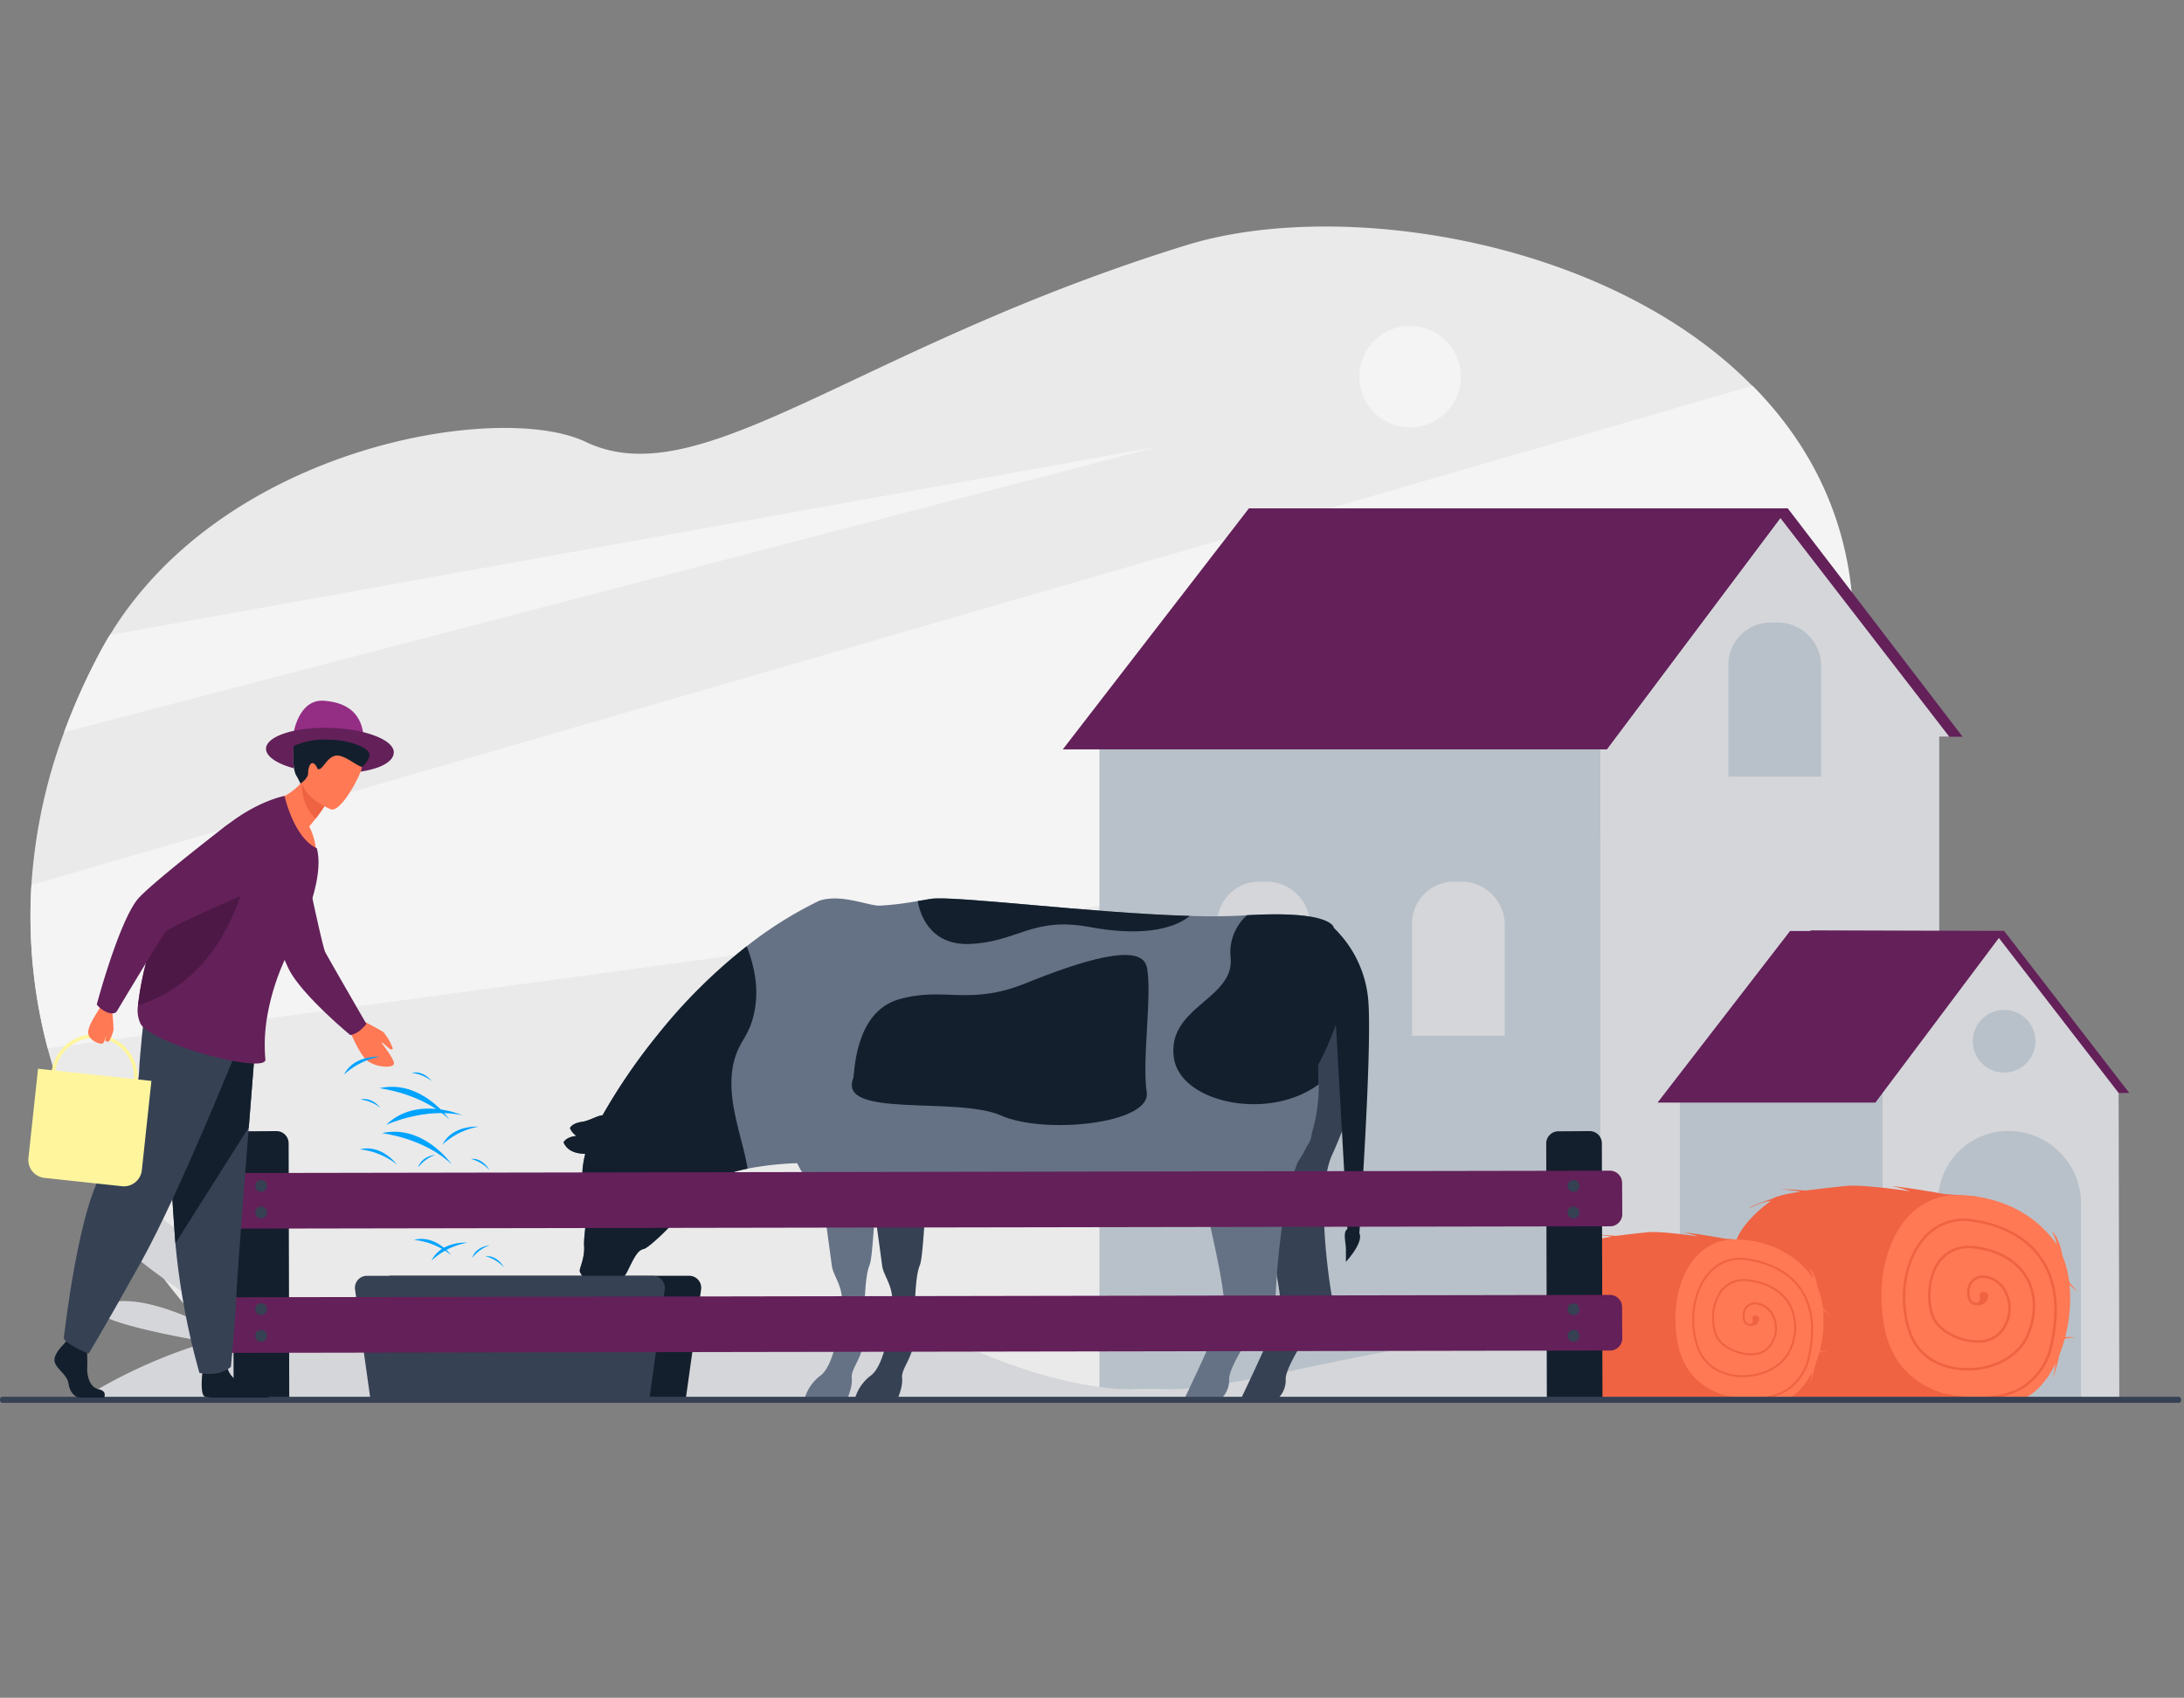 <svg xmlns="http://www.w3.org/2000/svg" xmlns:xlink="http://www.w3.org/1999/xlink" width="400" height="311" viewBox="0 0 400 311">
  <rect x="0" y="0" width="400" height="311" fill="#808080" stroke="none"/>
  <defs>
    <clipPath id="clip-path">
      <rect id="Rectángulo_377257" data-name="Rectángulo 377257" width="400" height="311" transform="translate(20454 -10384)" fill="#fff" stroke="#707070" stroke-width="1"/>
    </clipPath>
    <clipPath id="clip-path-2">
      <rect id="Rectángulo_376724" data-name="Rectángulo 376724" width="399.475" height="215.477" fill="none"/>
    </clipPath>
  </defs>
  <g id="Enmascarar_grupo_189" data-name="Enmascarar grupo 189" transform="translate(-20454 10384)" clip-path="url(#clip-path)">
    <g id="Grupo_1072409" data-name="Grupo 1072409" transform="translate(20454 -10342.503)">
      <g id="Grupo_1072408" data-name="Grupo 1072408" clip-path="url(#clip-path-2)">
        <path id="Trazado_817289" data-name="Trazado 817289" d="M399.481,205.4c-.02.352-.046.707-.072,1.065q-.293,3.894-1.042,8.21c0,.009,0,.017-.005.026-.011.07-.025.139-.037.209,0,.005,0,.012,0,.018l-91.293-.183-236.9-.475S38.7,189.575,28.46,150.643c-.009-.033-.017-.065-.025-.1a94.507,94.507,0,0,1-3-29.63c.006-.1.012-.209.02-.313a98.494,98.494,0,0,1,5.986-27.973,117.423,117.423,0,0,1,6.507-14.514q.892-1.681,1.871-3.287c21.17-34.772,71.532-42.842,87.125-35.387,21.19,10.132,49.3-17.238,110.043-36.028,27.78-8.592,76.914-1.3,103.555,25.682.03.03.06.06.088.091,17.06,17.332,24.843,42.768,11.774,77.308-.014.035-.027.072-.042.108-.006.02-.015.04-.022.06-12.724,33.486,13.009,40.615,31.253,57.855.09.084.18.169.27.256a61.041,61.041,0,0,1,5.287,5.688c.353.434.7.874,1.04,1.322a45.334,45.334,0,0,1,5.612,9.562q.326.757.627,1.539a45.953,45.953,0,0,1,2.207,7.7,53.927,53.927,0,0,1,.957,8.9c.054,1.888.021,3.855-.108,5.909" transform="translate(-19.698 0)" fill="#eaeaea"/>
        <path id="Trazado_817290" data-name="Trazado 817290" d="M352.591,209.662l-.233.031L28.435,253.636a94.5,94.5,0,0,1-3-29.63c.006-.1.012-.209.02-.313l315.175-91.415.048-.014c17.2,17.335,25.068,42.8,11.917,77.4" transform="translate(-19.697 -103.091)" fill="#f4f4f4"/>
        <path id="Trazado_817291" data-name="Trazado 817291" d="M253.474,182.9,53.224,235.185a117.4,117.4,0,0,1,6.507-14.513q.892-1.682,1.871-3.287Z" transform="translate(-41.485 -142.556)" fill="#f4f4f4"/>
        <rect id="Rectángulo_376723" data-name="Rectángulo 376723" width="91.796" height="125.267" transform="translate(201.363 87.745)" fill="#b8c1c9"/>
        <path id="Trazado_817292" data-name="Trazado 817292" d="M1059.9,234.033l63.94,41.834h61.732l-32.02-41.835Z" transform="translate(-826.126 -182.413)" fill="#632059"/>
        <path id="Trazado_817293" data-name="Trazado 817293" d="M1360.807,234.728l32.184,41.682h-1.835v81.245l-62.016,20.085V272.046Z" transform="translate(-1035.98 -182.956)" fill="#d5d6da"/>
        <path id="Trazado_817294" data-name="Trazado 817294" d="M1442.935,328.871h1.3a7.975,7.975,0,0,1,7.975,7.975v20.266h-16.987V336.587a7.716,7.716,0,0,1,7.716-7.716" transform="translate(-1118.662 -256.334)" fill="#b8c1c9"/>
        <path id="Trazado_817295" data-name="Trazado 817295" d="M1180.211,544.018h1.3a7.975,7.975,0,0,1,7.975,7.975v20.266h-16.987V551.734a7.716,7.716,0,0,1,7.716-7.716" transform="translate(-913.885 -424.027)" fill="#d5d6da"/>
        <path id="Trazado_817296" data-name="Trazado 817296" d="M1018.4,544.018h1.3a7.975,7.975,0,0,1,7.975,7.975v20.266h-16.987V551.734a7.716,7.716,0,0,1,7.716-7.716" transform="translate(-787.766 -424.027)" fill="#d5d6da"/>
        <path id="Trazado_817297" data-name="Trazado 817297" d="M882.524,278.189h99.655l33.12-44.156-18.645,0-80.045.006Z" transform="translate(-687.871 -182.414)" fill="#632059"/>
        <path id="Trazado_817298" data-name="Trazado 817298" d="M1503.223,584.553l14.467,29.784h43.95l-22.914-29.675Z" transform="translate(-1171.667 -455.622)" fill="#632059"/>
        <path id="Trazado_817299" data-name="Trazado 817299" d="M1581.022,585.046l22.914,29.675h0l.123,55.748c-5.256,1.4-16.828-1.321-20.858.062-8.784,3.013-7.834-24.034-7.834-24.034s-.247.049-.734.121h-14.55v-31.9h-.1Z" transform="translate(-1215.91 -456.006)" fill="#d5d6da"/>
        <path id="Trazado_817300" data-name="Trazado 817300" d="M1394.911,719.586v25.928q3.98,1.16,7.69,2.07a158.851,158.851,0,0,0,22.168,3.9h7.277v-31.9Z" transform="translate(-1087.245 -560.872)" fill="#b8c1c9"/>
        <path id="Trazado_817301" data-name="Trazado 817301" d="M1376.409,616.479H1416.3l23.581-31.437-11.884,0-27.324.006Z" transform="translate(-1072.824 -456.004)" fill="#632059"/>
        <path id="Trazado_817302" data-name="Trazado 817302" d="M1609.3,764.008v35.848h2.17c.69-.1,1.042-.171,1.042-.171a214.215,214.215,0,0,0,22.982.514V764.44a13.315,13.315,0,0,0-13.313-13.313,12.883,12.883,0,0,0-12.881,12.881" transform="translate(-1254.348 -585.456)" fill="#b8c1c9"/>
        <path id="Trazado_817303" data-name="Trazado 817303" d="M1643.9,650.61a5.74,5.74,0,1,1-5.74,5.74,5.741,5.741,0,0,1,5.74-5.74" transform="translate(-1276.844 -507.109)" fill="#b8c1c9"/>
        <path id="Trazado_817304" data-name="Trazado 817304" d="M421.668,847.411c-35-7.734-77.423-14.844-112.273-8.623s-48.241,14.617-86.513-4.7c-8.374-4.226-15.192-4.527-21.335-4.6l-2.323.045c-20.606,1.022-34.553,17.16-77.82,6.155a49.312,49.312,0,0,0-19.974-.545c-4.069-6.7-16.15-24.923-26.141-23.027S90.028,829.791,99.41,835.5q-1.675.323-3.3.72c-5.68-3.122-16.333-8.169-22.419-5.953-5.949,2.166,8.964,5.265,18.671,6.963a94.514,94.514,0,0,0-22.593,10.16Z" transform="translate(-54.377 -632.887)" fill="#d5d6da"/>
        <path id="Trazado_817305" data-name="Trazado 817305" d="M1434.264,808.329c.018-4.366,6.625-8.949,6.625-8.949-1.142-.09-4.058,1.383-4.058,1.383.781-.691,4.418-1.833,4.418-1.833,1.172-.751,4.839-1.2,5.05-1.263s-3.757-.541-3.757-.541l4.764.319s4.283-.529,7.409-.845,11.692.977,11.692.977a20.809,20.809,0,0,0-3.547-.977c4.01.406,9.9,1.5,9.909,1.5,3.42.228,5.691.427,5.691.427l2.073,37.248s-34.445-.18-39.314,0-7.394-6.853-8.476-15.148a26.626,26.626,0,0,1,1.521-12.3" transform="translate(-1116.591 -620.86)" fill="#ef6343"/>
        <path id="Trazado_817306" data-name="Trazado 817306" d="M1575.582,804.46s11.091-.843,18.123,8.083a11.723,11.723,0,0,1,.728,1.036,8.558,8.558,0,0,0-.95-2.551c1.443,1.2,1.946,4.478,1.946,4.478h0a18.321,18.321,0,0,1,1.246,4.838c.876,1.072,1.617,1.925,1.617,1.925l-1.562-1.43a27.791,27.791,0,0,1-.807,9.655,3.017,3.017,0,0,1,1.918.16,3.128,3.128,0,0,0-2,.151,26.787,26.787,0,0,1-.957,2.871,37.972,37.972,0,0,1-1.228,4.488,20.7,20.7,0,0,0,.493-2.83c-1.974,4.016-4.89,6.854-8.286,6.883-9.2.079-20.525-1.334-22.976-13.341s2.688-24.116,12.7-24.418" transform="translate(-1217.698 -627.009)" fill="#ff7955"/>
        <path id="Trazado_817307" data-name="Trazado 817307" d="M1703.915,957.353a4.663,4.663,0,0,1-.172.515c-.014.034.056-.165.172-.515" transform="translate(-1327.958 -746.196)" fill="#00a3fe"/>
        <path id="Trazado_817308" data-name="Trazado 817308" d="M1593.813,857.078a15.859,15.859,0,0,0,8.24-2.036,12.282,12.282,0,0,0,5.5-8.307c1.39-6.433.707-11.711-2.03-15.687-2.558-3.718-6.879-6.138-12.494-7a9.839,9.839,0,0,0-9.489,3.542c-3.494,4.189-4.5,11.267-2.441,17.21,1.453,4.2,5.333,6.794,10.38,6.94q.216.006.431.006c5.083,0,9.666-2.6,11.24-6.418,1.6-3.893,1.521-7.7-.234-10.724-1.782-3.069-5.148-5.065-9.477-5.621-3.919-.5-6.033,1.321-7.116,2.939-2.089,3.123-2.084,8.2-.684,10.647,1.349,2.36,5.083,4.182,8.327,4.068a5.475,5.475,0,0,0,5.03-3.05,6.809,6.809,0,0,0-.209-6.861,5.1,5.1,0,0,0-4.29-2.429,2.889,2.889,0,0,0-2.67,2.851c-.1,1.1.28,2.333,1.187,2.546,1.687.393,2.286-.527,2.311-.567,0,0,.912-1.5-.222-1.72-1.3-.247-.957.76-.957.76-.019.028.321,1.39-1.026,1.075-.555-.13-.92-1.031-.83-2.053a2.416,2.416,0,0,1,2.233-2.428,4.623,4.623,0,0,1,3.879,2.224,6.358,6.358,0,0,1,.177,6.4,5.024,5.024,0,0,1-4.629,2.787c-3.087.106-6.635-1.61-7.907-3.835-1.179-2.063-1.5-6.926.666-10.159a6.5,6.5,0,0,1,6.671-2.737c4.182.537,7.427,2.453,9.135,5.394,1.681,2.894,1.755,6.557.206,10.314s-6.167,6.272-11.229,6.125c-4.846-.14-8.568-2.618-9.955-6.628-2.006-5.8-1.036-12.691,2.359-16.762a9.4,9.4,0,0,1,9.062-3.38c5.485.843,9.7,3.2,12.182,6.805,2.661,3.867,3.32,9.024,1.958,15.327a11.835,11.835,0,0,1-5.288,8.01c-5.5,3.364-14.166,1.328-14.241,1.308l.981.53a23.039,23.039,0,0,0,5.262.594" transform="translate(-1231.541 -642.181)" fill="#ef6343"/>
        <path id="Trazado_817309" data-name="Trazado 817309" d="M1290.715,844.309h0c.014-3.428,5.2-7.026,5.2-7.026a10.31,10.31,0,0,0-3.186,1.085,17.312,17.312,0,0,1,3.469-1.439,15.858,15.858,0,0,1,3.964-.991c.165-.047-2.95-.425-2.95-.425l3.74.251s3.363-.416,5.816-.664,9.179.767,9.179.767a16.361,16.361,0,0,0-2.784-.767c3.148.319,7.772,1.18,7.78,1.181,2.685.179,4.468.335,4.468.335l1.627,29.243s-27.042-.141-30.865,0-5.8-5.38-6.654-11.893a20.906,20.906,0,0,1,1.194-9.657" transform="translate(-1004.989 -650.877)" fill="#ef6343"/>
        <path id="Trazado_817310" data-name="Trazado 817310" d="M1401.661,841.271s8.707-.662,14.228,6.346a9.259,9.259,0,0,1,.572.818,6.719,6.719,0,0,0-.747-2.007c1.133.944,1.527,3.515,1.527,3.515h0a14.369,14.369,0,0,1,.98,3.8c.688.841,1.27,1.512,1.27,1.512l-1.227-1.123a21.817,21.817,0,0,1-.634,7.581,2.368,2.368,0,0,1,1.507.126,2.451,2.451,0,0,0-1.572.119,21.156,21.156,0,0,1-.75,2.251,29.9,29.9,0,0,1-.967,3.535,16.188,16.188,0,0,0,.39-2.234c-1.55,3.154-3.839,5.384-6.505,5.407-7.22.062-16.114-1.047-18.038-10.474s2.111-18.933,9.968-19.17" transform="translate(-1084.366 -655.704)" fill="#ff7955"/>
        <path id="Trazado_817311" data-name="Trazado 817311" d="M1502.411,961.344a3.658,3.658,0,0,1-.132.4c-.011.026.042-.126.132-.4" transform="translate(-1170.93 -749.307)" fill="#00a3fe"/>
        <path id="Trazado_817312" data-name="Trazado 817312" d="M1415.975,882.58a12.448,12.448,0,0,0,6.469-1.6,9.639,9.639,0,0,0,4.317-6.522c1.091-5.051.555-9.194-1.593-12.316-2.009-2.919-5.4-4.819-9.809-5.5a7.725,7.725,0,0,0-7.449,2.781c-2.743,3.289-3.531,8.845-1.917,13.512,1.141,3.3,4.187,5.334,8.149,5.448.113,0,.226,0,.338,0,3.991,0,7.589-2.04,8.824-5.039a9.386,9.386,0,0,0-.184-8.419c-1.4-2.409-4.042-3.977-7.44-4.413a5.41,5.41,0,0,0-5.586,2.308,9.136,9.136,0,0,0-.536,8.359c1.059,1.853,3.99,3.283,6.537,3.194a4.3,4.3,0,0,0,3.949-2.394,5.345,5.345,0,0,0-.164-5.387,4.007,4.007,0,0,0-3.368-1.907,2.269,2.269,0,0,0-2.1,2.238c-.076.867.22,1.832.932,2,1.325.309,1.795-.414,1.814-.445,0,0,.715-1.181-.175-1.351-1.019-.195-.751.6-.751.6-.015.022.252,1.091-.805.844-.436-.1-.722-.81-.652-1.612a1.9,1.9,0,0,1,1.753-1.906,3.629,3.629,0,0,1,3.045,1.746,4.991,4.991,0,0,1,.139,5.027,3.944,3.944,0,0,1-3.634,2.188c-2.423.083-5.209-1.264-6.208-3.011a8.727,8.727,0,0,1,.523-7.976,5.1,5.1,0,0,1,5.238-2.149c3.283.422,5.831,1.925,7.171,4.234a9.034,9.034,0,0,1,.162,8.1c-1.214,2.946-4.841,4.924-8.815,4.808-3.805-.11-6.727-2.055-7.816-5.2-1.575-4.552-.813-9.963,1.852-13.16a7.381,7.381,0,0,1,7.114-2.654c4.307.661,7.614,2.509,9.564,5.343,2.09,3.036,2.607,7.084,1.537,12.032a9.289,9.289,0,0,1-4.152,6.288c-4.314,2.641-11.121,1.042-11.18,1.027l.77.416a18.1,18.1,0,0,0,4.132.467" transform="translate(-1095.234 -667.616)" fill="#ef6343"/>
        <path id="Trazado_817313" data-name="Trazado 817313" d="M1010.7,646.117s12.692,48.975,11.554,52.845-7.513,17.023-7.513,17.023h6.133a4.624,4.624,0,0,0,2.378-4.25c-.1-3.036,8.5-14.875,8.5-14.875s-3.374-18.8,0-26.207c14.53-31.894-9.807-31.591-21.052-24.536" transform="translate(-787.779 -500.595)" fill="#364154"/>
        <path id="Trazado_817314" data-name="Trazado 817314" d="M710.471,736.612s3.643,26.309,3.845,27.928,1.923,3.643,1.822,6.274-1.012,11.535-3.845,13.761a8.058,8.058,0,0,0-3.137,4.958h7.69s1.315-2.631,1.113-4.452,2.125-3.744,2.226-7.488,0-10.726,1.012-13.155.708-19.124,4.047-22.868-14.773-4.958-14.773-4.958" transform="translate(-552.742 -574.142)" fill="#364154"/>
        <path id="Trazado_817315" data-name="Trazado 817315" d="M605.022,601.094a30.451,30.451,0,0,0,1.294-9.068c0-1.13-.042-2.259-.125-3.472,0,0,10.037-18.236,2.885-25.22,0,0-.042-.878-2.342-1.59-2.091-.669-6.064-1.129-13.551-.711-.209,0-.418.042-.627.042-2.8.168-6.148.21-9.829.084-17.9-.5-43.246-3.765-47.428-3.137-.753.126-1.547.251-2.426.418a56.756,56.756,0,0,1-6.859.837c-2.049.126-6.985-2.216-11.125-.92a72.47,72.47,0,0,0-13.341,8.365,99.774,99.774,0,0,0-16.312,16.228,108.7,108.7,0,0,0-10.08,14.722l0,0h-.013c-1.124.118-2.442,1.05-3.785,1.225-1.823.236-2.171,1.134-2.171,1.134a3.081,3.081,0,0,0,1.2,1.429,1.727,1.727,0,0,1-.191.031c-1.823.237-2.171,1.134-2.171,1.134.748,1.774,2.609,2.1,3.951,2.1h0l0,.009c-.418,1.757-.878,4.35-.083,5.563,1.254,1.882-.251,8.866-.125,11.209.167,2.342-.837,4.1-.795,4.685.042.543,1.589,2.8,3.471,2.718,1.882-.125,4.14-.335,5.269-2.676,1.172-2.384,1.84-3.849,2.97-4.057,1.087-.209,7.361-6.315,8.7-8.993.711-1.339,2.8-4.183,10.33-5.729a58.416,58.416,0,0,1,9.076-1c1.166,2.405,2.67,4.366,4.449,4.862.909,6.583,1.817,13.176,1.914,13.962.2,1.619,1.923,3.643,1.822,6.274s-1.012,11.535-3.845,13.762a8.062,8.062,0,0,0-3.137,4.958h7.691s1.315-2.631,1.113-4.452,2.125-3.744,2.226-7.488,0-10.726,1.012-13.155c.651-1.563.758-9.035,1.641-15.161,4.073-.831,8.1-1.554,10.251-.675,4.1,1.672,23.84,6.818,37.934,1.213a6.038,6.038,0,0,1,3.053.669,26.506,26.506,0,0,0,8.369,1.71c2.221,9.318,4.157,18.514,3.627,20.315-1.138,3.87-7.513,17.023-7.513,17.023h6.134a4.625,4.625,0,0,0,2.378-4.25c-.1-3.035,8.5-14.875,8.5-14.875s.541-16.694,4.14-25.008a17.108,17.108,0,0,0,1.623-2.84,3.89,3.89,0,0,0,.851-2.2" transform="translate(-364.794 -434.881)" fill="#657285"/>
        <path id="Trazado_817316" data-name="Trazado 817316" d="M1116.875,838.25s4.463-4.8,1.689-5.889-1.689,2.171-1.689,3.438Z" transform="translate(-870.37 -648.603)" fill="#131f2d"/>
        <path id="Trazado_817317" data-name="Trazado 817317" d="M761.327,607.106c-1.085-4.523-11.941-1.086-22.254,3.075s-14.836.543-23.1,2.9-8.128,13.8-8.392,14.474c-2.906,7.418,19.008,3.257,27.04,6.816s27.611,1.507,26.707-4.282,1.086-18.455,0-22.977" transform="translate(-551.309 -471.534)" fill="#131f2d"/>
        <path id="Trazado_817318" data-name="Trazado 817318" d="M771.623,566.347c8.865-.362,11.4-5.066,22.073-3.076,8.775,1.635,14.985.582,18.221-2.057-17.881-.512-43.249-3.749-47.4-3.119-.756.114-1.574.254-2.435.4.241,1.563,1.724,8.174,9.546,7.856" transform="translate(-593.991 -434.936)" fill="#131f2d"/>
        <path id="Trazado_817319" data-name="Trazado 817319" d="M501.479,597.748a99.787,99.787,0,0,0-16.312,16.227,108.709,108.709,0,0,0-10.08,14.722c-1.129.125-2.468,1.045-3.806,1.213-1.8.251-2.175,1.129-2.175,1.129a3.278,3.278,0,0,0,1.213,1.463h-.209c-1.8.251-2.175,1.171-2.175,1.171.753,1.757,2.635,2.091,3.973,2.091-.418,1.758-.878,4.35-.083,5.563,1.254,1.882-.251,8.866-.125,11.209.167,2.342-.837,4.1-.795,4.685.042.543,1.589,2.8,3.471,2.718,1.882-.126,4.14-.335,5.269-2.676,1.172-2.385,1.84-3.849,2.97-4.057,1.088-.209,7.361-6.315,8.7-8.993.711-1.339,2.8-4.183,10.33-5.73-1.087-6.943-5.563-15.977-.837-23.505a20.805,20.805,0,0,0,1.381-2.718,18.843,18.843,0,0,0,.711-2.51,18.545,18.545,0,0,0,.167-6.064,25.015,25.015,0,0,0-1.589-5.939" transform="translate(-364.726 -465.907)" fill="#131f2d"/>
        <path id="Trazado_817320" data-name="Trazado 817320" d="M1009.973,586.4a20.759,20.759,0,0,0-6.257-12.71s-.148-3.249-15.9-2.315a9.093,9.093,0,0,0-3.018,7.609c.93,7.778-11.756,9.112-10.363,18.551,1.21,8.194,17.318,11.632,26.5,4.82.007-1.1-.025-2.254-.1-3.468a57.364,57.364,0,0,0,3.277-7.428l2.17,38.74,2.065.115s2.533-35.77,1.629-43.912" transform="translate(-759.427 -445.216)" fill="#131f2d"/>
        <path id="Trazado_817321" data-name="Trazado 817321" d="M377.605,894.6h-50.92l-3.25-23.19h54.893a2.2,2.2,0,0,1,2.177,2.5Z" transform="translate(-252.097 -679.209)" fill="#131f2d"/>
        <path id="Trazado_817322" data-name="Trazado 817322" d="M348.56,894.6H297.64l-2.9-20.686a2.2,2.2,0,0,1,2.177-2.5h52.365a2.2,2.2,0,0,1,2.177,2.5Z" transform="translate(-229.715 -679.209)" fill="#364154"/>
        <path id="Trazado_817323" data-name="Trazado 817323" d="M1294.256,800.943l-.114-47.475a2.234,2.234,0,0,0-2.237-2.217l-5.734.035a2.233,2.233,0,0,0-2.217,2.237l.114,47.421Z" transform="translate(-1000.761 -585.552)" fill="#131f2d"/>
        <path id="Trazado_817324" data-name="Trazado 817324" d="M203.794,800.943l-.114-47.475a2.233,2.233,0,0,0-2.237-2.217l-5.734.035a2.233,2.233,0,0,0-2.217,2.237l.114,47.421Z" transform="translate(-150.815 -585.552)" fill="#131f2d"/>
        <path id="Trazado_817325" data-name="Trazado 817325" d="M179.32,794.743l253.582-.431a2.234,2.234,0,0,0,2.218-2.237l-.035-5.733a2.235,2.235,0,0,0-2.236-2.218l-253.584.432a2.234,2.234,0,0,0-2.217,2.237l.035,5.734a2.233,2.233,0,0,0,2.237,2.217" transform="translate(-137.998 -611.175)" fill="#632059"/>
        <path id="Trazado_817326" data-name="Trazado 817326" d="M179.32,897.9l253.582-.431a2.234,2.234,0,0,0,2.218-2.237l-.035-5.733a2.235,2.235,0,0,0-2.236-2.218l-253.584.432a2.234,2.234,0,0,0-2.217,2.237l.035,5.734a2.233,2.233,0,0,0,2.237,2.217" transform="translate(-137.998 -691.575)" fill="#632059"/>
        <path id="Trazado_817327" data-name="Trazado 817327" d="M214.1,792.919a1.083,1.083,0,1,1-1.083-1.083,1.083,1.083,0,0,1,1.083,1.083" transform="translate(-165.189 -617.186)" fill="#364154"/>
        <path id="Trazado_817328" data-name="Trazado 817328" d="M214.1,815.023a1.083,1.083,0,1,1-1.083-1.083,1.083,1.083,0,0,1,1.083,1.083" transform="translate(-165.189 -634.414)" fill="#364154"/>
        <path id="Trazado_817329" data-name="Trazado 817329" d="M214.1,895.334a1.083,1.083,0,1,1-1.083-1.084,1.083,1.083,0,0,1,1.083,1.084" transform="translate(-165.189 -697.012)" fill="#364154"/>
        <path id="Trazado_817330" data-name="Trazado 817330" d="M214.1,917.438a1.083,1.083,0,1,1-1.083-1.083,1.083,1.083,0,0,1,1.083,1.083" transform="translate(-165.189 -714.24)" fill="#364154"/>
        <path id="Trazado_817331" data-name="Trazado 817331" d="M1303.826,792.919a1.083,1.083,0,1,1-1.083-1.083,1.083,1.083,0,0,1,1.083,1.083" transform="translate(-1014.561 -617.186)" fill="#364154"/>
        <path id="Trazado_817332" data-name="Trazado 817332" d="M1303.826,815.023a1.083,1.083,0,1,1-1.083-1.083,1.083,1.083,0,0,1,1.083,1.083" transform="translate(-1014.561 -634.414)" fill="#364154"/>
        <path id="Trazado_817333" data-name="Trazado 817333" d="M1303.826,895.334a1.083,1.083,0,1,1-1.083-1.084,1.083,1.083,0,0,1,1.083,1.084" transform="translate(-1014.561 -697.012)" fill="#364154"/>
        <path id="Trazado_817334" data-name="Trazado 817334" d="M1303.826,917.438a1.083,1.083,0,1,1-1.083-1.083,1.083,1.083,0,0,1,1.083,1.083" transform="translate(-1014.561 -714.24)" fill="#364154"/>
        <path id="Trazado_817335" data-name="Trazado 817335" d="M399.011,973.005H.464A.465.465,0,0,1,0,972.542v-.186a.465.465,0,0,1,.464-.464H399.011a.465.465,0,0,1,.464.464v.186a.465.465,0,0,1-.464.464" transform="translate(0 -757.528)" fill="#364154"/>
        <path id="Trazado_817336" data-name="Trazado 817336" d="M46.9,925.006s-2.07,1.919-1.666,3.282,2.272,2.272,2.525,3.939,1.262,2.575,2.171,2.575h4.333s.669-1.172-.947-1.526-2.225-2.312-2.124-4.13a32.526,32.526,0,0,0-.152-4.241L47.6,924.1Z" transform="translate(-35.213 -720.275)" fill="#131f2d"/>
        <path id="Trazado_817337" data-name="Trazado 817337" d="M168.03,949.821a6.433,6.433,0,0,0,1.6.208h10.158c-.04-.315-.293-1.316-1.86-1.57-1.87-.3-5.151-1.415-5.706-3.888s-4.6.757-4.6.757-.5,4.038.4,4.493" transform="translate(-130.545 -735.506)" fill="#131f2d"/>
        <path id="Trazado_817338" data-name="Trazado 817338" d="M152.068,667.886s-.614,7.654-1.335,16.855c-.98,12.5-2.159,27.851-2.275,30.759-.2,5.051-1.01,13.129-1.01,13.129s-1.918,1.919-5.756,1.111a132.161,132.161,0,0,1-4.4-23.734c-.015-.2-.031-.4-.046-.6-.909-12.421-2.322-38.578-2.322-38.578Z" transform="translate(-105.166 -519.748)" fill="#364154"/>
        <path id="Trazado_817339" data-name="Trazado 817339" d="M152.068,667.886s-.614,7.654-1.335,16.855l-13.439,21.265c-.015-.2-.031-.4-.046-.6-.909-12.421-2.322-38.578-2.322-38.578Z" transform="translate(-105.166 -519.748)" fill="#131f2d"/>
        <path id="Trazado_817340" data-name="Trazado 817340" d="M85.385,658.09s-11.058,27.721-18.329,40.749S57.512,715.5,57.512,715.5s-4.166-1.666-4.544-2.8c0,0,2.78-25.15,7.65-31.281,2.752-3.464,5.983-13.86,6.135-17.5s.985-10.831.985-10.831Z" transform="translate(-41.285 -509.043)" fill="#364154"/>
        <path id="Trazado_817341" data-name="Trazado 817341" d="M290.239,658.361a46.658,46.658,0,0,1,4.427,2.354,10.169,10.169,0,0,1,1.722,3.019c-.1.178-.294.233-.647-.012s-1.346-1.267-1.383-1.077,2.649,3.35,2.174,4.019-3.167.471-4.7-.622-3.072-5.113-3.3-5.332c-1.961-1.861,1.714-2.348,1.714-2.348" transform="translate(-224.438 -513.151)" fill="#ff7955"/>
        <path id="Trazado_817342" data-name="Trazado 817342" d="M215.955,536.23c1.083-.943,1.112-1.181,1.112-1.181s-6.919-11.965-7.519-13.116-4.308-19.121-4.308-19.121L192.419,499.1s9.031,23.351,10.608,26.237c2.606,4.769,11.114,11.788,11.114,11.788a4,4,0,0,0,1.815-.89" transform="translate(-149.978 -389.013)" fill="#632059"/>
        <path id="Trazado_817343" data-name="Trazado 817343" d="M222.028,456.744s4.512,7.939,8.922,8.975a12.05,12.05,0,0,0-1.257-4.491c.44-.519.826-1,1.16-1.422a26.621,26.621,0,0,0,1.638-2.293l-1.5-4.024-1.016-2.73a13.127,13.127,0,0,1-1.587,2.287,10.8,10.8,0,0,1-6.363,3.7" transform="translate(-173.057 -351.338)" fill="#ff7955"/>
        <path id="Trazado_817344" data-name="Trazado 817344" d="M250.747,461.123a8.374,8.374,0,0,0,2.461,6.761,26.707,26.707,0,0,0,1.638-2.293l-1.5-4.024a8.556,8.556,0,0,0-2.6-.444" transform="translate(-195.412 -359.415)" fill="#ef6343"/>
        <path id="Trazado_817345" data-name="Trazado 817345" d="M256.071,438.091s-6.742-2.628-5.04-6.8,1.977-7.323,6.353-5.821,4.558,3.433,4.329,4.964-3.845,8.234-5.642,7.658" transform="translate(-195.448 -331.33)" fill="#ff7955"/>
        <path id="Trazado_817346" data-name="Trazado 817346" d="M115.037,514.719c2.718,3.909,23.052,9.133,22.809,6.428a29.464,29.464,0,0,1,0-5.337q.077-.87.216-1.844a42.563,42.563,0,0,1,4.481-13.423q.308-.6.64-1.2A41.04,41.04,0,0,0,146,493.009c1.409-4.071,1.979-7.967,1.266-10.512a.136.136,0,0,0-.011-.035c-4.249-1.965-5.9-9.586-5.9-9.586s-14.5,2.6-22.623,21.929c0,0-.78,2.122-1.671,5a56.777,56.777,0,0,0-2.546,11.384,5.948,5.948,0,0,0,.513,3.528" transform="translate(-89.238 -368.576)" fill="#632059"/>
        <path id="Trazado_817347" data-name="Trazado 817347" d="M244.366,412.5c-.047-.094-.184-.193-.519-.3a1.4,1.4,0,0,1,.679-.025,1.783,1.783,0,0,1,1.512-1.254,1.062,1.062,0,0,0-.677.624c1.183-.749,3.374-.967,8.846.856,7.211,2.4,3.608,6.588,2.515,6.924s-3.105-1.818-4.915-2.112-2.789,2.227-3.478,2.436-.3-.364-1.02-.939-1.137.777-1.122,1.726-1.407,1.9-1.407,1.9a13.422,13.422,0,0,0-.812-1.565c-.826-1.515-.6-7.017.188-8.007l.21-.265" transform="translate(-189.751 -320.287)" fill="#131f2d"/>
        <path id="Trazado_817348" data-name="Trazado 817348" d="M243.413,400.12s.835-6.707,5.687-6.334,6.91,2.878,7.226,6.6Z" transform="translate(-189.725 -306.919)" fill="#942d84"/>
        <path id="Trazado_817349" data-name="Trazado 817349" d="M226.035,416.871c.178-.038.362-.076.548-.11.07-.014.141-.027.211-.038a29.4,29.4,0,0,1,5.958-.383,30.982,30.982,0,0,1,4.379.44c.229.041.454.081.672.127.3.062.6.127.88.2,3.415.834,5.68,2.235,5.631,3.755-.049,1.606-2.3,2.913-6.074,3.485a5.238,5.238,0,0,0,.232-.851,3.956,3.956,0,0,0,1.4-2.1c.019-.537-.419-1.05-1.18-1.493a14.167,14.167,0,0,0-6.185-1.388,13.3,13.3,0,0,0-6.546,1.147s-.06,2.532-.027,3.107c.027.346.065.675.113.975-3.134-.845-5.175-2.184-5.129-3.628.046-1.407,2.065-2.589,5.116-3.245" transform="translate(-172.192 -324.497)" fill="#632059"/>
        <path id="Trazado_817350" data-name="Trazado 817350" d="M114.645,554.226c17.5-5.278,20.279-26.138,20.279-26.138s-9.962,7.613-17.734,14.754a56.779,56.779,0,0,0-2.546,11.384" transform="translate(-89.358 -411.611)" fill="#4d1845"/>
        <path id="Trazado_817351" data-name="Trazado 817351" d="M23.551,693.549l1.757-16.37,2.531.272a7.914,7.914,0,0,1,15.705,1.686l2.531.272-1.757,16.37a3.307,3.307,0,0,1-3.63,2.926l-14.211-1.526a3.306,3.306,0,0,1-2.926-3.63m12.865-22a7.294,7.294,0,0,0-7.949,5.965l14.451,1.552a7.3,7.3,0,0,0-6.5-7.517" transform="translate(-18.342 -522.909)" fill="#fff59d"/>
        <path id="Trazado_817352" data-name="Trazado 817352" d="M77.566,646.106a35.91,35.91,0,0,1,.3,3.85,6.89,6.89,0,0,1-.882,2.156c-.157.009-.632.028-.62-.3s.228-.64.089-.586-.178,1.3-.809,1.272-2.489-.732-2.413-2.183,2.054-4.109,2.1-4.35c.4-2.043,2.235.145,2.235.145" transform="translate(-57.076 -502.807)" fill="#ff7955"/>
        <path id="Trazado_817353" data-name="Trazado 817353" d="M82.077,527.168c1.388.636,1.9-.013,1.9-.013s8.086-13.5,8.937-14.587,15.778-7.491,15.778-7.491,6.075-2.322,6.315-6.007a6.64,6.64,0,0,0-3.6-6.356,6.72,6.72,0,0,0-7.555.488c-4.9,3.8-14.6,11.451-16.164,13.525-3.477,4.616-7.33,19.086-7.33,19.086a4.806,4.806,0,0,0,1.717,1.354" transform="translate(-62.636 -383.31)" fill="#632059"/>
        <path id="Trazado_817354" data-name="Trazado 817354" d="M320.673,735.512s7.11-3.269,13.935-1.756c0,0-8.288-3.688-13.935,1.756" transform="translate(-249.944 -570.964)" fill="#00a3fe"/>
        <path id="Trazado_817355" data-name="Trazado 817355" d="M317.064,752.027s7.773.9,12.82,5.739c0,0-5.166-7.457-12.82-5.739" transform="translate(-247.131 -585.957)" fill="#00a3fe"/>
        <path id="Trazado_817356" data-name="Trazado 817356" d="M315.077,714.715s7.773.9,12.82,5.739c0,0-5.166-7.457-12.82-5.739" transform="translate(-245.583 -556.874)" fill="#00a3fe"/>
        <path id="Trazado_817357" data-name="Trazado 817357" d="M367.473,750.838a13.067,13.067,0,0,1,6.556-3.272s-4.717-.383-6.556,3.272" transform="translate(-286.422 -582.671)" fill="#00a3fe"/>
        <path id="Trazado_817358" data-name="Trazado 817358" d="M358.338,847.146a13.066,13.066,0,0,1,6.556-3.273s-4.717-.383-6.556,3.273" transform="translate(-279.302 -657.737)" fill="#00a3fe"/>
        <path id="Trazado_817359" data-name="Trazado 817359" d="M285.689,692.726a13.065,13.065,0,0,1,6.556-3.272s-4.717-.383-6.556,3.272" transform="translate(-222.676 -537.376)" fill="#00a3fe"/>
        <path id="Trazado_817360" data-name="Trazado 817360" d="M298.853,765.811a13.065,13.065,0,0,1,6.78,2.778s-2.818-3.8-6.78-2.778" transform="translate(-232.937 -596.765)" fill="#00a3fe"/>
        <path id="Trazado_817361" data-name="Trazado 817361" d="M299.2,724.727a7.046,7.046,0,0,1,3.657,1.5s-1.52-2.05-3.657-1.5" transform="translate(-233.206 -564.805)" fill="#00a3fe"/>
        <path id="Trazado_817362" data-name="Trazado 817362" d="M341.924,702.622a7.046,7.046,0,0,1,3.657,1.5s-1.52-2.05-3.657-1.5" transform="translate(-266.508 -547.575)" fill="#00a3fe"/>
        <path id="Trazado_817363" data-name="Trazado 817363" d="M347.174,773.212a7.045,7.045,0,0,1,3.194-2.326s-2.543.218-3.194,2.326" transform="translate(-270.6 -600.856)" fill="#00a3fe"/>
        <path id="Trazado_817364" data-name="Trazado 817364" d="M403.171,855.11a7.044,7.044,0,0,1,3.379,2.049s-1.182-2.262-3.379-2.049" transform="translate(-314.246 -666.493)" fill="#00a3fe"/>
        <path id="Trazado_817365" data-name="Trazado 817365" d="M391.105,774.291a7.045,7.045,0,0,1,3.379,2.049s-1.182-2.262-3.379-2.049" transform="translate(-304.842 -603.5)" fill="#00a3fe"/>
        <path id="Trazado_817366" data-name="Trazado 817366" d="M343.784,840.959a13.065,13.065,0,0,1,6.78,2.778s-2.818-3.8-6.78-2.778" transform="translate(-267.958 -655.337)" fill="#00a3fe"/>
        <path id="Trazado_817367" data-name="Trazado 817367" d="M392.105,848.358a7.047,7.047,0,0,1,3.194-2.326s-2.543.218-3.194,2.326" transform="translate(-305.621 -659.428)" fill="#00a3fe"/>
        <path id="Trazado_817368" data-name="Trazado 817368" d="M1147.336,91.835a9.29,9.29,0,1,1-9.29-9.29,9.29,9.29,0,0,1,9.29,9.29" transform="translate(-879.794 -64.339)" fill="#f4f4f4"/>
      </g>
    </g>
  </g>
</svg>
